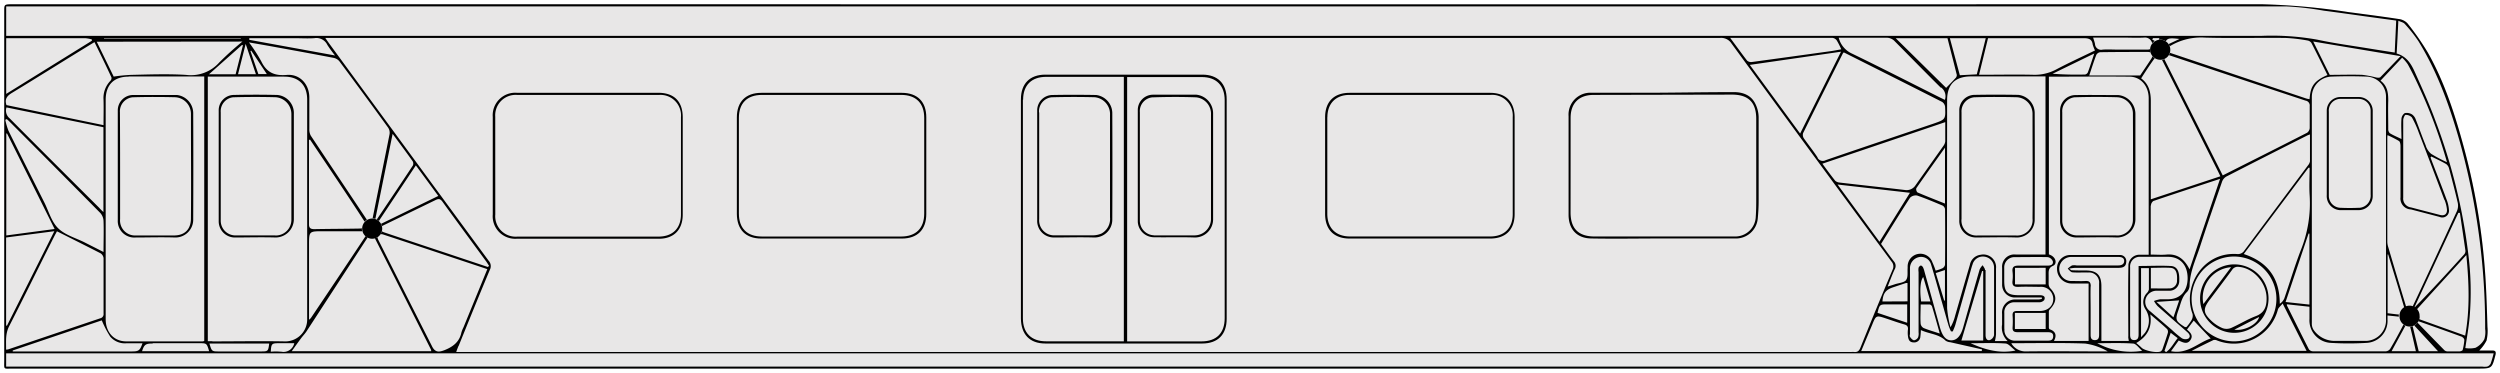 <svg id="last_carriage" data-name="last_carriage" xmlns="http://www.w3.org/2000/svg" viewBox="0 0 589.5 87.93"><defs><style>.bg{fill:#e8e7e7;}.empty{fill:none;}</style></defs><title>Last Carriage</title><path class="bg" d="M587.61,82.65h-3a9.5,9.5,0,0,0,1.72-2.36,10,10,0,0,0,.21-3.21c-.09-3.24-.19-6.48-.36-9.71a155.51,155.51,0,0,0-5.07-32.14c-2.12-7.88-4.58-15.66-8.61-22.8a61.57,61.57,0,0,0-4.84-6.95,3.4,3.4,0,0,0-2.06-1c-3.94-.6-7.9-1.11-11.85-1.63A159.26,159.26,0,0,0,533.14,1c-244.15.06-286.3,0-530.44,0C1,1.05,1,1.05,1,2.71v82.2c0,2.35-.3,2,2,2h581.2c3.42,0,3.4,0,4.25-3.29C588.61,82.85,588.34,82.64,587.61,82.65Z"/><path class="empty" d="M248.84,55.51h8.76a5.19,5.19,0,0,0,2.14-.43,3.92,3.92,0,0,0,2-3.82V27.15a4,4,0,0,0-3.58-4.21q-4.91-.15-9.83,0A3.34,3.34,0,0,0,245,26.28q0,.12,0,.24V51.71a3.54,3.54,0,0,0,3.84,3.8Z"/><path class="empty" d="M179.65,55.76h32.86c3.48,0,5.42-1.94,5.42-5.42q0-11.27,0-22.55c0-3.48-1.94-5.42-5.42-5.42H179.66c-3.48,0-5.42,1.94-5.42,5.42V50.34C174.24,53.82,176.18,55.76,179.65,55.76Z"/><path class="empty" d="M246.64,80.48H265V18.07H246.64c-3.48,0-5.44,2-5.44,5.41V75.07C241.2,78.53,243.17,80.47,246.64,80.48Zm-2.07-41.3v-13a3.62,3.62,0,0,1,3.44-3.8h.14c3.44-.06,6.87-.06,10.31,0a4.34,4.34,0,0,1,3.83,4.18V51.74A4.2,4.2,0,0,1,258.12,56H258c-3.07-.13-6.15,0-9.23,0a3.9,3.9,0,0,1-4.16-4.1Z"/><path class="empty" d="M122,55.78h33.23c3.36,0,5.3-1.94,5.3-5.26V27.61a4.84,4.84,0,0,0-5.22-5.22H122a4.81,4.81,0,0,0-5.19,5.14v23A4.84,4.84,0,0,0,122,55.78Z"/><path class="empty" d="M509.18,9h-1.51l-.18.35.6.38a2.36,2.36,0,0,1,.94-.34Z"/><path class="empty" d="M436.58,82.88a3.74,3.74,0,0,1,.6,0c.79.13,1.18-.18,1.5-1q3.71-9.2,7.53-18.35a1.75,1.75,0,0,0-.25-2Q427.1,35.91,408.29,10.19a2.87,2.87,0,0,0-2.65-1.32H76.7c.37.53.59.86.82,1.18l37.67,51.34a1.87,1.87,0,0,1,.28,2.13c-2.5,6-4.92,12-7.36,17.94-.16.39-.3.79-.52,1.35h329ZM369.87,27.39a5.15,5.15,0,0,1,5.44-5.52h14.4c6.35,0,12.71-.12,19.06-.15,2.16,0,4.06.67,5.1,2.69a7.39,7.39,0,0,1,.81,3.17c.08,6.6.06,13.2,0,19.79,0,1.39-.08,2.79-.21,4.18a5.16,5.16,0,0,1-5.41,4.68H392.14c-5.68,0-11.35.08-17,0-3.34-.06-5.28-2.23-5.29-5.54Q369.85,39.05,369.87,27.39Zm-57.4.26c0-3.69,2.09-5.78,5.79-5.78h33.11c3.69,0,5.78,2.09,5.78,5.79V50.45c0,3.69-2.09,5.78-5.79,5.78H318.25c-3.69,0-5.78-2.09-5.78-5.79q0-11.37,0-22.77ZM240.73,49.21V23.42c0-3.7,2.09-5.82,5.76-5.82h37c3.67,0,5.76,2.11,5.76,5.82V75.13c0,3.71-2.09,5.82-5.76,5.82h-37c-3.67,0-5.76-2.12-5.76-5.82ZM173.78,27.68c0-3.69,2.09-5.78,5.78-5.79h33.11c3.69,0,5.79,2.09,5.79,5.78V50.46c0,3.69-2.09,5.78-5.78,5.79H179.53c-3.69,0-5.78-2.09-5.79-5.78Q173.78,39.07,173.78,27.68Zm-57.52-.1a5.31,5.31,0,0,1,5.7-5.69H155.3c3.73,0,5.76,2.06,5.76,5.8V50.6c0,3.54-2.07,5.7-5.63,5.71H121.85a5.31,5.31,0,0,1-5.59-5.69q0-11.53,0-23Z"/><path class="empty" d="M77.2,10.53a2.86,2.86,0,0,0-3.09-1.61c-1.58.15-3.19,0-4.79,0H58.78v.47l20.27,3.69A29.06,29.06,0,0,1,77.2,10.53Z"/><path class="empty" d="M505.6,8.92c-1.71.13-3.43,0-5.14,0h-6.89a13.32,13.32,0,0,1,.44,1.5,1.44,1.44,0,0,0,1.8,1.34c1.22-.12,2.47,0,3.71,0,2.27,0,4.55-.05,6.82,0a1.79,1.79,0,0,0,.67-.12,2.36,2.36,0,0,1,.5-1.32A1.74,1.74,0,0,0,505.6,8.92Z"/><path class="empty" d="M66.19,82.9A2.59,2.59,0,0,0,69.33,81l0-.12H65.71c-1.67,0-1.77.1-1.89,1.93A13.56,13.56,0,0,1,66.19,82.9Z"/><path class="empty" d="M376,55.78h33a4.83,4.83,0,0,0,5-4.66v0c.07-1.52.11-3,.11-4.55V28.06c0-3.89-1.83-5.73-5.72-5.73l-32.6.06c-3.48,0-5.43,2-5.43,5.41q0,11.16,0,22.31C370.35,53.91,372.2,55.77,376,55.78Z"/><path class="empty" d="M283.25,80.48c3.54,0,5.47-1.94,5.47-5.5V23.51c0-3.48-1.94-5.44-5.41-5.44H266.89a9.08,9.08,0,0,0-1.16,0V80.48ZM268.33,52.32V26.18a3.6,3.6,0,0,1,3.4-3.79h0c3.44-.08,6.87-.06,10.31,0A4.42,4.42,0,0,1,286,26.77V51.71A4.29,4.29,0,0,1,281.69,56h0c-3.23-.15-6.47,0-9.71,0A3.83,3.83,0,0,1,268.33,52.32Z"/><path class="empty" d="M318.34,55.76h33c3.34,0,5.33-2,5.33-5.26V27.59c0-3.22-2-5.21-5.27-5.21H318.17c-3.23,0-5.21,2-5.21,5.26V50.43C313,53.81,314.93,55.76,318.34,55.76Z"/><path class="empty" d="M285.53,51.5V27a3.89,3.89,0,0,0-3.55-4.1c-3.31-.12-6.64-.11-10,0a3.27,3.27,0,0,0-3.26,3.28q0,.13,0,.26V52.14A3.44,3.44,0,0,0,272,55.51h9.59a3.89,3.89,0,0,0,3.92-3.86Q285.53,51.58,285.53,51.5Z"/><path class="empty" d="M508.11,13.74l-.13.14c-1.06,1.49-2,3-3.08,4.6,1.84,1.39,2.3,3.22,2.28,5.34-.06,7.23,0,14.47,0,21.71V47l16.41-5.42c-.22-.47-.38-.83-.56-1.18l-7.66-15.19-5.5-10.91a1.68,1.68,0,0,0-.14-.22,2.18,2.18,0,0,1-1.6-.34Z"/><path class="empty" d="M544.64,46c-.16-2.13,0-4.28,0-6.41l-.27,0L529.08,59.9c5.7,1.9,8.54,5.69,8.49,11.74a3,3,0,0,0,1.06-1.25c1.3-3.76,2.43-7.59,3.86-11.3A29.63,29.63,0,0,0,544.64,46Z"/><path class="empty" d="M549.32,17.63c2.61,0,5.17-.06,7.71,0a25.4,25.4,0,0,1,3.24.62c.34.06.84.1,1-.08,1.51-1.52,3-3.1,4.72-5l-20.6-3.45Z"/><path class="empty" d="M558,18.15c-2.71-.11-5.44-.1-8.16,0a4.8,4.8,0,0,0-4.73,4.79V76.33a2.65,2.65,0,0,0,.43,1.56,6,6,0,0,0,4.78,2.58h7.2a4.86,4.86,0,0,0,5.08-5.14v-26h0V23.17a4.76,4.76,0,0,0-4.49-5Zm1.47,27.92a3.33,3.33,0,0,1-3.23,3.43h-4.14a3.32,3.32,0,0,1-3.47-3.56V26.28a3.23,3.23,0,0,1,3-3.41h4.38a3.28,3.28,0,0,1,3.36,3.2q0,.11,0,.21.07,9.9.06,19.79Z"/><path class="empty" d="M544.56,71.82V55.08h-.21l-5.42,16.14Z"/><path class="empty" d="M512.1,77.79a22.81,22.81,0,0,0,2.38,2,1.69,1.69,0,0,0,1.52.09c.61-.44.3-1.06-.21-1.51l-.45-.4c-2.2-1.92-4.41-3.83-6.59-5.77a6.36,6.36,0,0,1-.84-1.2,9,9,0,0,1,1.49-.41,19.06,19.06,0,0,1,2,0c2.78-.11,4.45-2,4.44-5s-1.7-4.92-4.48-5h-6.6a2.27,2.27,0,0,0-2.46,2.48V78.91c0,.71.12,1.34,1,1.32s1-.66,1-1.36V62.65c2.65,0,5.12-.09,7.59,0,1.51.08,2.1,1.24,2,3.36a2.31,2.31,0,0,1-2.13,2.47h-.1c-1,.07-1.92,0-2.88,0a2.64,2.64,0,0,0-1.74,4.9Z"/><path class="empty" d="M506.66,68.23v-5h-1.85V79.49c.48-.55.77-.82,1-1.14a4.88,4.88,0,0,0,0-5.5,3.07,3.07,0,0,1,.31-3.74A1.71,1.71,0,0,0,506.66,68.23Z"/><path class="empty" d="M568.78,27.71a2,2,0,0,0-1.5-.59c-.17,0-.53.79-.54,1.22V46.55a2.1,2.1,0,0,0,1.77,2.38h.07q3.39.9,6.8,1.77c1.07.28,1.74-.19,1.66-1.29a8.4,8.4,0,0,0-.58-2.3q-3-8-6.07-16A22.51,22.51,0,0,0,568.78,27.71Z"/><path class="empty" d="M511.52,68a1.78,1.78,0,0,0,1.85-1.91c.11-1.86-.33-2.85-1.51-2.94-1.53-.11-3.08,0-4.66,0v4.89C508.78,68,510.13,68.07,511.52,68Z"/><path class="empty" d="M511.37,10.39l2.55-1.24c-2.09-.25-2.8-.25-3.24.55A2.39,2.39,0,0,1,511.37,10.39Z"/><path class="empty" d="M510.33,13.91a1.21,1.21,0,0,0,.1.3q4.45,8.89,8.94,17.76l4.73,9.42c6.74-3.39,13.33-6.7,19.9-10.06a1.5,1.5,0,0,0,.61-1.11c.07-1.72,0-3.44,0-5.15a1.17,1.17,0,0,0-1-1.34h0L511.43,13h0A2.39,2.39,0,0,1,510.33,13.91Z"/><path class="empty" d="M556.13,23.39h-4.08a2.76,2.76,0,0,0-2.89,3V46.07a2.82,2.82,0,0,0,2.63,3H552q2,.09,4.08,0A2.88,2.88,0,0,0,559,46.23q0-.14,0-.28V26.39a2.81,2.81,0,0,0-2.61-3Z"/><path class="empty" d="M47,81H36c-1.59,0-1.94.26-2.46,1.88H49.31C48.78,81,48.78,81,47,81Z"/><path class="empty" d="M577,38.26a118.58,118.58,0,0,0-6.59-17.87c-.8-1.77-1.67-3.52-2.6-5.23a9.19,9.19,0,0,0-1.45-1.59L561.26,19c1.65,1.24,1.88,2.88,1.83,4.67-.07,2.24,0,4.48,0,6.71,0,.35.11.88.35,1a30.83,30.83,0,0,0,2.76,1.38c0-1.71-.07-3.22,0-4.73a1.81,1.81,0,0,1,.79-1.38,2.39,2.39,0,0,1,1.72.32,2.5,2.5,0,0,1,.88,1.23c.81,2,1.52,4.1,2.35,6.12a4.31,4.31,0,0,0,1.23,1.93A31.63,31.63,0,0,0,577,38.26Z"/><path class="empty" d="M511.63,12.46l.13.06q16,5.38,32,10.73a6.71,6.71,0,0,0,.77.16c.28-2.59.63-4.18,4.23-5.69-1.28-2.58-2.51-5.09-3.79-7.57a1.39,1.39,0,0,0-.93-.58,38.44,38.44,0,0,0-5.1-.6c-6.32-.07-12.64.1-19-.08a14.23,14.23,0,0,0-8.31,2l-.07.06a2.19,2.19,0,0,1,0,1.49Z"/><path class="empty" d="M85.9,52c-2-3-4-6.07-6-9.1l-6.71-10L73,33v19.9c0,.86.35,1.18,1.23,1.16,3.6-.07,7.2-.07,10.8-.14a1.72,1.72,0,0,0,.43-.08,2.37,2.37,0,0,1,.65-1.54A1.45,1.45,0,0,0,85.9,52Z"/><path class="empty" d="M567.19,76.84c-1.09,1.93-2.13,3.9-3.26,6h5.74c-.46-2-.87-3.89-1.36-5.78h-.16A2.37,2.37,0,0,1,567.19,76.84Z"/><path class="empty" d="M567.06,72.55a2.19,2.19,0,0,0-.06-.33q-.77-2.64-1.57-5.27-1.06-3.51-2.14-7h-.13V73.9l2.22.27a2.09,2.09,0,0,0,.43,0A2.38,2.38,0,0,1,567.06,72.55Z"/><path class="empty" d="M565.78,74.73h0c-.83-.12-1.66-.18-2.66-.29v1a5.2,5.2,0,0,1-4.9,5.46,69.44,69.44,0,0,1-8.51,0,5.32,5.32,0,0,1-5-5.62V72.39l-5.33-.58c0,.16,0,.21,0,.24,1.72,3.47,3.43,6.93,5.2,10.38a1.25,1.25,0,0,0,1,.47h17.15a1.38,1.38,0,0,0,1-.56c1.08-1.86,2.1-3.76,3.12-5.67a.76.76,0,0,0,0-.08A2.37,2.37,0,0,1,565.78,74.73Z"/><path class="empty" d="M90.05,54.53a1.54,1.54,0,0,0,.41.23c5.1,1.72,10.22,3.41,15.33,5.11L115.06,63l.26-.29a8.66,8.66,0,0,0-.66-1c-3.44-4.7-6.91-9.37-10.32-14.1-.52-.73-.92-.75-1.65-.39l-12.37,6a1.39,1.39,0,0,0-.25.16,2.17,2.17,0,0,1,0,1.17Z"/><path class="empty" d="M97.37,39a1.14,1.14,0,0,0-.08-1c-1.47-2.07-3-4.11-4.71-6.44L88.47,51.65a2.36,2.36,0,0,1,.36.15C91.69,47.54,94.55,43.29,97.37,39Z"/><path class="empty" d="M89,55.93a1.86,1.86,0,0,0,.16.58q6.29,12.53,12.61,25c.74,1.47,1.51,1.66,3,1.06,2-.78,3.52-1.93,4-4.17a7.14,7.14,0,0,1,.49-1.22l5.62-13.72c-8.33-2.78-16.51-5.51-24.7-8.21a1.37,1.37,0,0,0-.5,0A2.39,2.39,0,0,1,89,55.93Z"/><path class="empty" d="M569.39,16.94c1.73,3.85,3.49,7.71,4.94,11.67A134.19,134.19,0,0,1,582,59.27a71.38,71.38,0,0,1,.38,15.79c-.24,2.33-.67,4.64-1,7.06a6,6,0,0,0,2.42-.07,4.89,4.89,0,0,0,2.06-2,5.78,5.78,0,0,0,.15-2.48,163.15,163.15,0,0,0-5.88-43.93c-2.34-8.32-5.22-16.45-9.78-23.86a32.67,32.67,0,0,0-3.26-4.12c-.3-.35-.89-.45-1.5-.74-.13,2.76-.26,5.23-.38,7.77C567.48,13.32,568.56,15.08,569.39,16.94Z"/><path class="empty" d="M89.85,52.79l13.5-6.56L98.06,39,89.34,52.14A2.38,2.38,0,0,1,89.85,52.79Z"/><path class="empty" d="M568.78,72.39a1.1,1.1,0,0,0,.11-.17Q574.12,61,579.28,49.84a3.27,3.27,0,0,0,.19-2c-.62-2.72-1.33-5.42-2.06-8.11a1.82,1.82,0,0,0-.67-1c-1.13-.65-2.32-1.2-3.49-1.78l-.19.22c.13.37.26.73.4,1.09,1.13,2.94,2.28,5.88,3.38,8.83a8.07,8.07,0,0,1,.56,2.43,1.58,1.58,0,0,1-2.2,1.68l-6.76-1.76a2.57,2.57,0,0,1-2.24-2.86V34.35c0-.39-.1-1-.36-1.14a27,27,0,0,0-2.69-1.38c0,.31-.06.47-.06.62V56.93a4.26,4.26,0,0,0,.19,1.17q2.09,7,4.2,14a.91.91,0,0,0,.12.23A2.17,2.17,0,0,1,568.78,72.39Z"/><path class="empty" d="M576.44,82.63a1.19,1.19,0,0,0,.76.23H580c.27,0,.71-.18.75-.36a12.9,12.9,0,0,0,.39-2.33.86.86,0,0,0-.47-.66c-3.38-1.24-6.79-2.45-10.38-3.73a2.36,2.36,0,0,1-.19.3C572.27,78.39,574.35,80.52,576.44,82.63Z"/><path class="empty" d="M570.32,82.82h4.56l-5.61-6.07a2.35,2.35,0,0,1-.38.16Z"/><path class="empty" d="M570.43,75.31c3.58,1.3,7.17,2.57,10.9,3.9,1.14-6.28.91-12.46.27-19-4.06,4.46-7.89,8.65-11.7,12.85a2.29,2.29,0,0,1,.53,2.25Z"/><path class="empty" d="M26.78,18c1.47-.16,2.72-.39,4-.4,4.35,0,8.72-.22,13.06,0a8.94,8.94,0,0,0,7.83-2.93,73.19,73.19,0,0,1,5.46-4.93H22.78Z"/><path class="empty" d="M49.28,17.55h6.28l1.72-6.82-.2-.1Z"/><path class="empty" d="M62.92,17.51,59.24,12l-.19.09,1.84,5.43Z"/><path class="empty" d="M56.78,9H24.53v.12H56.85Z"/><path class="empty" d="M56.13,17.54h4.21l-2.41-7.15Z"/><path class="empty" d="M32.06,55.51h8.88c2.75,0,4-1.65,4-4,.11-8.19.06-16.39,0-24.59a3.92,3.92,0,0,0-3.68-4c-3.24-.08-6.48-.09-9.71,0a3.34,3.34,0,0,0-3.36,3.32q0,.12,0,.24V51.66a3.54,3.54,0,0,0,3.81,3.85Z"/><path class="empty" d="M87.78,51.53c1.37-6.62,2.73-13.24,4-19.86a2.17,2.17,0,0,0-.33-1.52q-5.6-7.86-11.39-15.63a2.34,2.34,0,0,0-1.28-.83c-4.62-.89-9.26-1.73-13.89-2.58L58.76,10a37.78,37.78,0,0,1,2.9,4.43c1.24,2.64,3.1,3.45,6,3.2C70.75,17.39,73,19.84,73,23v7.43A3,3,0,0,0,73.41,32Q80,41.93,86.64,51.82h0a2.36,2.36,0,0,1,1.14-.3Z"/><path class="empty" d="M24.92,23.51V75.22c0,3.08,1.94,5.22,4.87,5.24h18a1.51,1.51,0,0,0,.37-.11V18.07H30.33C26.87,18.07,24.92,20,24.92,23.51Zm2.86,15.67v-13a3.62,3.62,0,0,1,3.39-3.83H41.7a4.33,4.33,0,0,1,3.84,4.18V51.75A4.2,4.2,0,0,1,41.37,56h-.16c-3.07-.13-6.15,0-9.23,0a3.9,3.9,0,0,1-4.2-4.09Z"/><path class="empty" d="M68.78,26.9a4,4,0,0,0-3.67-4c-3.23-.08-6.48-.09-9.71,0a3.31,3.31,0,0,0-3.33,3.29q0,.14,0,.28V52a3.46,3.46,0,0,0,3.38,3.48h9.35a3.7,3.7,0,0,0,4-3.79Q68.78,39.31,68.78,26.9Z"/><path class="empty" d="M86.78,56.07a1.35,1.35,0,0,0-.19.23l-14.33,22c-.35.53-.81,1-1.19,1.49-.72,1-1.41,2-2.23,3.08h32.84a1.67,1.67,0,0,0-.05-.37l-13.1-26a1.48,1.48,0,0,0-.16-.25,2.26,2.26,0,0,1-1.6-.13Z"/><path class="empty" d="M85.46,54.54h-9.3c-3.24,0-3.24,0-3.24,3.23V75.48a3.77,3.77,0,0,0,.43-.4l12.7-19a1.83,1.83,0,0,0,.17-.31A2.37,2.37,0,0,1,85.46,54.54Z"/><path class="empty" d="M51.69,82.88h9.7c1.83,0,1.83,0,2.08-1.87H49.37C49.93,82.88,49.93,82.88,51.69,82.88Z"/><path class="empty" d="M3,82.65l.07.23H31.1c1.65,0,1.91-.2,2.53-1.93H29.9A4.53,4.53,0,0,1,26,79.39a24.51,24.51,0,0,1-2-3.86Z"/><path class="empty" d="M72.48,75.08c-.06-17.19,0-34.39,0-51.59,0-3.47-2-5.42-5.43-5.42h-18V80.48h1.1c5.68,0,11.36-.05,17,0a5.18,5.18,0,0,0,5.33-5Q72.49,75.27,72.48,75.08ZM55.28,56a3.81,3.81,0,0,1-3.71-3.75q0-6.48,0-13t0-13.08A3.6,3.6,0,0,1,55,22.39h0q5.16-.12,10.32,0a4.28,4.28,0,0,1,3.93,4.45V51.67A4.32,4.32,0,0,1,65,56C61.78,55.88,58.52,56,55.28,56Z"/><path class="empty" d="M506.41,12.26c-3.72,0-7.44,0-11.16.06a1.24,1.24,0,0,0-.94.61c-.57,1.48-1,3-1.68,4.88h12c.77-1.15,1.71-2.54,2.63-3.94a1.82,1.82,0,0,0,.27-.61,2.36,2.36,0,0,1-.47-.89A1.83,1.83,0,0,0,506.41,12.26Z"/><path class="empty" d="M467.34,82.39l-7.46-1.72a2.39,2.39,0,0,1-1.1-.28c-1.6-1.61-3.86-1.57-5.84-2.51a6.22,6.22,0,0,1-.12,1.56,1.45,1.45,0,0,1-1.52,1.38h-.11c-1,0-1.23-.73-1.34-1.49a6.43,6.43,0,0,1,0-1.56,1,1,0,0,0-.85-1.19c-1.46-.42-2.89-.94-4.33-1.41-2.33-.77-2.33-.77-3.27,1.54l-2.52,6.17h28.39Z"/><path class="empty" d="M432.09,9H408c1.41,1.93,2.65,3.68,4,5.37a1.43,1.43,0,0,0,1.13.32q9.35-1.25,18.68-2.57c.76-.11,1.52-.26,2.4-.42a18.32,18.32,0,0,0-1.06-2.06A1.45,1.45,0,0,0,432.09,9Z"/><path class="empty" d="M445,9c-3.16-.07-6.32,0-9.47,0h-2a5.64,5.64,0,0,0,3.2,3.77c6.9,3.34,13.73,6.83,20.58,10.27l1.25.61a2.56,2.56,0,0,0-.89-2.92c-3.71-3.64-7.34-7.36-11-11A2.62,2.62,0,0,0,445,9Z"/><path class="empty" d="M447,9l11.89,11.77c.72-.74,1.53-1.54,2.28-2.38a1,1,0,0,0,.22-.81c-.71-2.86-1.45-5.71-2.18-8.58Z"/><path class="empty" d="M462,17.74l4-.21L468.18,9h-8.4Z"/><path class="empty" d="M505.07,82.72c-.82-.67-1.47-1.66-2.17-1.71-2.79-.19-5.6-.08-8.4-.08A16.58,16.58,0,0,0,505.07,82.72Z"/><path class="empty" d="M495.92,82.88H497c-1.78-.83-3.58-1.78-5.41-1.85-5.7-.21-11.41-.08-17.33-.08a3.88,3.88,0,0,0,3.55,2C483.86,82.81,489.89,82.88,495.92,82.88Z"/><path class="empty" d="M475.2,82.69c-.92-.68-1.61-1.61-2.35-1.67-2.61-.19-5.24-.07-8.19-.07C468.12,82.5,471.35,83.39,475.2,82.69Z"/><path class="empty" d="M519.58,71.68l6.53-8.7a7.24,7.24,0,0,0-6.53,8.7Z"/><path class="empty" d="M516.93,74c-2.46-6.34,2.36-14.66,10.43-14.13a1.8,1.8,0,0,0,1.78-.85q7.45-10,14.94-20a2.09,2.09,0,0,0,.51-1V31.67a6.12,6.12,0,0,0-.62.25q-9.57,4.83-19.11,9.7a2.32,2.32,0,0,0-1,1.24C522.1,48,520.33,53,518.67,58.17c-1,3-2.38,5.86-2.45,9.09a2.35,2.35,0,0,1-.58,1.53c-1.22,1.15-1.45,2.72-2,4.16-.88,2.48-.77,2.72,1.51,4.17h.25a11.9,11.9,0,0,0,1.2-1.65A2.06,2.06,0,0,0,516.93,74Z"/><path class="empty" d="M512.5,74.85l1.35-4-5.37.41Z"/><path class="empty" d="M532.72,74.73l-5.85,3C529.22,78.1,532.3,76.46,532.72,74.73Z"/><path class="empty" d="M491.35,8.92c-7,.07-14.08,0-21.12,0h-1.45l-2.2,8.65c4.36,0,8.51-.07,12.67,0a10.8,10.8,0,0,0,5.53-1.18c3-1.58,6.08-3,9.16-4.49a9.83,9.83,0,0,1-.45-1.45C493.31,9.16,492.58,8.91,491.35,8.92Z"/><path class="empty" d="M526.84,80.46a10.06,10.06,0,1,0-10.06-10.07A10.06,10.06,0,0,0,526.84,80.46Zm.09-18.12a8.07,8.07,0,1,1-8.15,8.05,8.07,8.07,0,0,1,8.15-8.05Z"/><path class="empty" d="M509.6,82.82a1.21,1.21,0,0,0,.44-.66c.42-1.21.84-2.41,1.2-3.64a1.1,1.1,0,0,0-.13-.93c-1.22-1.12-2.5-2.18-4-3.5.49,3.16-.74,5.23-3.3,6.76.5.44.9.76,1.27,1.12C505.78,82.7,508.71,83.29,509.6,82.82Z"/><path class="empty" d="M524.1,77.39a2.81,2.81,0,0,0,2-.06c2-.86,3.81-2,5.82-2.79s2.51-2.23,2.53-4.1c0-3.7-3-7.23-6.53-7.51a1.58,1.58,0,0,0-1.61.72c-1.71,2.35-3.48,4.67-5.23,7s-1.61,3.15.44,5.09A8.62,8.62,0,0,0,524.1,77.39Z"/><path class="empty" d="M538.29,71.62c-.51.64-1,1-1.12,1.43a10.75,10.75,0,0,1-14.39,7.18,1.14,1.14,0,0,0-.76-.06c-1.67.81-3.33,1.65-5.25,2.61h27.14Z"/><path class="empty" d="M1.91,82.39l21.78-7.32A1,1,0,0,0,24.46,74V60.88a1.57,1.57,0,0,0-.72-1.14C20.37,58,17,56.31,13.47,54.56c-.28.53-.51.94-.72,1.36-3.5,7-6.94,14-10.54,21-1,1.85-.7,3.65-.74,5.55A2.71,2.71,0,0,0,1.91,82.39Z"/><path class="empty" d="M1.44,76.74l.19.08L12.78,54.47,1.44,56Z"/><path class="empty" d="M10.45,47.85c1,2,1.67,4.45,3.21,6s4,2.22,6.08,3.26c1.52.77,3,1.52,4.71,2.34,0-2.57,0-5,0-7.35a3,3,0,0,0-.76-1.85Q13,39.39,2.28,28.71c-.22-.22-.45-.42-.68-.62l-.38.17A14.72,14.72,0,0,0,2,30.82C4.78,36.51,7.61,42.17,10.45,47.85Z"/><path class="empty" d="M1.64,31.47l-.16.08v24L12.88,54Z"/><path class="empty" d="M503,26.91a3.87,3.87,0,0,0-3.67-4q-4.85-.13-9.71,0a3.31,3.31,0,0,0-3.33,3.29q0,.14,0,.28V52.15a3.45,3.45,0,0,0,3.25,3.36H499a3.7,3.7,0,0,0,4-3.78Q503.05,39.32,503,26.91Z"/><path class="empty" d="M1.45,86.48H585.39a4.08,4.08,0,0,0,1.07,0,1.17,1.17,0,0,0,.74-.55c.32-.87.54-1.79.77-2.59H1.45Z"/><path class="empty" d="M2.27,27.9Q12.83,38.39,23.34,49c.3.3.61.57,1,1V30L1.52,25.33A2.34,2.34,0,0,0,2.27,27.9Z"/><path class="empty" d="M581.14,60a1.2,1.2,0,0,0,.29-.85c-.41-3-.86-6-1.31-8.94h-.37L569.32,72.6C573.39,68.46,577.28,64.21,581.14,60Z"/><path class="empty" d="M510.84,60.05c2.63-.25,4.25,1.07,5.48,3.47l7.19-21.33c-5.43,1.79-10.58,3.48-15.73,5.2a1.37,1.37,0,0,0-.61,1.06c-.06,1.92,0,3.84,0,5.76v5.84A34.54,34.54,0,0,0,510.84,60.05Z"/><path class="empty" d="M513.54,79.71l-1.65-1.26-1.45,4.26.38.28C512,82.18,512.61,80.86,513.54,79.71Z"/><path class="empty" d="M521.36,79.79l-4-4.22-1.58,2.12c.85.69,1.49,1.51.8,2.49s-1.8.55-2.75.09L512,82.75C515.9,83.58,518.39,80.81,521.36,79.79Z"/><path class="empty" d="M24.45,29.46v-6A5.81,5.81,0,0,1,26.08,19a.92.92,0,0,0,.23-.79c-1.31-2.77-2.67-5.52-4-8.32-6.58,4.08-13,8.1-19.5,12-1.16.7-1.71,1.45-1.26,2.85Z"/><path class="empty" d="M533.44,8.47a61,61,0,0,1,13,.9c4.17.9,8.41,1.45,12.62,2.15,1.84.3,3.69.58,5.65.89.13-2.6.24-5,.36-7.46l-7.34-1C554.47,3.5,551.22,3,548,2.61a69.1,69.1,0,0,0-8.77-1H1.46v7h532Z"/><path class="empty" d="M1.46,9V22.14L21.66,9.61V9.3A8,8,0,0,0,20.05,9H1.46Z"/><path class="empty" d="M470.38,80.39h3a4.41,4.41,0,0,1-1.33-3.92V74a3.08,3.08,0,0,1,3.34-3.35h5.28a4.49,4.49,0,0,0,.78-.14v-.33h-6.18a3,3,0,0,1-3.17-2.82q0-.14,0-.29V63.18a2.88,2.88,0,0,1,3.23-3.13h7v-42H464.78c-3.73,0-5.63,1.88-5.63,5.58V72.69a26.41,26.41,0,0,0,.79,4.52,10.21,10.21,0,0,0,1.09-2.7c1.16-4,2.3-8,3.48-12a2.92,2.92,0,0,1,2.51-2.4,3,3,0,0,1,3.59,3.3q0,7.74,0,15.47A9.52,9.52,0,0,1,470.38,80.39ZM466.21,56A3.9,3.9,0,0,1,462,51.9V26.24a3.62,3.62,0,0,1,3.38-3.84h.2c3.44-.07,6.88-.06,10.31,0a4.33,4.33,0,0,1,3.85,4.21V51.78A4.21,4.21,0,0,1,475.6,56h-.14C472.37,55.89,469.29,56,466.21,56Z"/><path class="empty" d="M442.7,73.76l7,2.34V71.76h-4.63C443.2,71.76,443.2,71.76,442.7,73.76Z"/><path class="empty" d="M449.78,66.77a1.58,1.58,0,0,0-.41,0l-3,1c-1.73.58-2.36,1.42-2.5,3.34h5.91Z"/><path class="empty" d="M449.85,62.8a3.05,3.05,0,0,1,5.82-1c.31.63.51,1.3.78,2a9.77,9.77,0,0,0,1.64-.57,1.2,1.2,0,0,0,.58-.84q.06-6.54,0-13.07a1.15,1.15,0,0,0-.57-.85c-2-.85-4-1.69-6-2.37a1.88,1.88,0,0,0-1.69.53c-2.33,3.58-4.56,7.23-6.83,10.88,1,1.38,2,2.76,3,4.07a1.61,1.61,0,0,1,.21,1.93c-.59,1.26-1.06,2.58-1.65,4.05L446.9,67c.91-.31,2.14-.38,2.62-1s.24-1.87.32-2.84A2.1,2.1,0,0,1,449.85,62.8Z"/><path class="empty" d="M412.6,15.3l11.87,16.17,9.64-19.28Z"/><path class="empty" d="M433.69,43c5.15.6,10.31,1.15,15.46,1.76a2.49,2.49,0,0,0,2.51-1.13Q455,39,458.24,34.36a2.13,2.13,0,0,0,.42-1.07V28.78l-29,9.79q1.5,2.08,3,4A1.68,1.68,0,0,0,433.69,43Z"/><path class="empty" d="M428.55,37.1a1.4,1.4,0,0,0,1.86.69l.09,0c8.46-2.9,16.94-5.75,25.41-8.61,2.86-1,2.89-1,2.75-4a1.6,1.6,0,0,0-.72-1.14c-7.69-3.91-15.41-7.77-23.16-11.67a1.79,1.79,0,0,0-.24.27c-3.13,6.25-6.27,12.5-9.36,18.77a1.48,1.48,0,0,0,.17,1.24C426.37,34.14,427.54,35.56,428.55,37.1Z"/><path class="empty" d="M455.24,71.06l-1.7-5.8c-.74.72-.92,3.25-.56,5.8Z"/><path class="empty" d="M504.65,60.07h2V23.19c0-2.83-1.83-5-4.53-5.07-6.27-.1-12.55,0-19,0V59.93c1.83.59,2,2.28,1,2.68-1.19.51-1.09,1.37-1.06,2.33v2a1.68,1.68,0,0,0,.33.95c1.6,1.78,1.6,3.24,0,5a.9.9,0,0,0-.28.49v3.84a.52.52,0,0,0,.2.4c1.42.49,1.74,1.44,1,2.75h8.17V66.81h-4a3.43,3.43,0,0,1-3.36-3.34A3.13,3.13,0,0,1,488,60.1h12a1.45,1.45,0,0,1,1.52,1.7c-.12,1.26-1.11,1.33-2,1.33H489.38a11.9,11.9,0,0,0-1.37.18c.37.26.46.38.55.38,1.12,0,2.24.05,3.35.06,2.63,0,3.69,1.08,3.7,3.73V80.35h6.47a7.47,7.47,0,0,1-.15-1V62.67a2.61,2.61,0,0,1,2.62-2.6Zm-5.52-4c-3.19-.16-6.39,0-9.59,0a3.82,3.82,0,0,1-3.76-3.81v-26a3.62,3.62,0,0,1,3.38-3.84h.2c3.4-.07,6.8,0,10.19,0a4.48,4.48,0,0,1,4,4.45V51.66A4.32,4.32,0,0,1,499.28,56h-.14Z"/><path class="empty" d="M494,80.23c.87,0,1-.65,1-1.34v-12a2.37,2.37,0,0,0-2.61-2.6c-1.24,0-2.48.06-3.71-.05-.38,0-.72-.55-1.08-.85a5,5,0,0,1,1-.77,2.9,2.9,0,0,1,1.07,0h9.83c.7,0,1.36-.13,1.39-1s-.58-1-1.3-1h-11a2.84,2.84,0,0,0-.34,5.67h.34c1,0,2.08.06,3.11,0s1.36.22,1.31,1.27c-.08,1.83,0,3.67,0,5.51v5.87C493,79.61,493.17,80.23,494,80.23Z"/><path class="empty" d="M479.23,51.49c.11-8.19.06-16.39,0-24.59a3.92,3.92,0,0,0-3.68-4c-3.24-.08-6.48-.09-9.71,0a3.34,3.34,0,0,0-3.36,3.32q0,.12,0,.25,0,6.42,0,12.83,0,6.18,0,12.35a3.54,3.54,0,0,0,3.79,3.84h8.88C477.93,55.51,479.2,53.87,479.23,51.49Z"/><path class="empty" d="M452.14,45.39c2.11.91,4.26,1.74,6.49,2.63V34.82c-2.38,3.35-4.59,6.44-6.76,9.58A1.06,1.06,0,0,0,452.14,45.39Z"/><path class="empty" d="M462.51,80.29h5.18V63.93h-.31Z"/><path class="empty" d="M453.62,77.39c1.13.47,2.32.8,3.79,1.29-.65-2.31-1.22-4.36-1.83-6.4a.8.8,0,0,0-.57-.46c-.69-.06-1.39,0-2.15,0v4.61A1.38,1.38,0,0,0,453.62,77.39Z"/><path class="empty" d="M468.17,79c0,.66.25,1.34,1,1.16a1.61,1.61,0,0,0,1-1.19c.07-5.28.06-10.55,0-15.83a2.6,2.6,0,0,0-2.2-2.61,2.52,2.52,0,0,0-2.85,1.83c-.17.45-.29.91-.42,1.37q-1.82,6.46-3.65,12.91c-.15.51-.39,1-.58,1.48H460a13.48,13.48,0,0,1-.56-1.37c-.59-2-1.16-4.06-1.74-6.1-.79-2.76-1.54-5.54-2.39-8.28a2.44,2.44,0,0,0-2.83-1.86,2.69,2.69,0,0,0-2.21,2.61V78.62c0,.28-.08.63.06.82s.61.72.93.73a1.35,1.35,0,0,0,.93-.7,2.62,2.62,0,0,0,.11-1.17q0-7.14,0-14.27a3.19,3.19,0,0,1,0-1,.93.93,0,0,1,.52-.53.9.9,0,0,1,.51.39,4.92,4.92,0,0,1,.35,1l3.74,13.26c.56,2,1.43,3,2.67,3s2.2-1,2.78-3c1.29-4.57,2.58-9.14,3.9-13.71a4.25,4.25,0,0,1,.72-1c.19.38.54.77.55,1.15V74C468.16,75.75,468.15,77.39,468.17,79Z"/><rect class="empty" x="475.14" y="73.79" width="7.26" height="3.79"/><rect class="empty" x="475.13" y="63.17" width="7.23" height="3.91"/><path class="empty" d="M458.44,70.92l.17-.07V63.69l-2.11.7Z"/><path class="empty" d="M478.9,80.22h3.72c.72,0,1.47,0,1.5-1s-.77-1-1.52-1h-6.84c-.84,0-1.27-.22-1.21-1.16a20.45,20.45,0,0,0,0-2.76c0-.87.33-1.1,1.13-1.08H481a2.86,2.86,0,0,0,3.18-2.84c0-1.68-1.28-2.82-3.19-2.85-1.64,0-3.28-.07-4.92,0-1.12.05-1.65-.24-1.5-1.45a9,9,0,0,0,0-2.16c-.14-1.17.4-1.42,1.45-1.4,2.28.06,4.56,0,6.84,0,.7,0,1.42-.19,1.26-1a1.61,1.61,0,0,0-1.2-1c-2.6-.09-5.2-.08-7.79,0a2.41,2.41,0,0,0-2.47,2.35q0,.1,0,.19v3c0,2.72.73,3.44,3.51,3.44h4.92c.73,0,1.36.28,1,1.14-.13.3-.78.52-1.2.53-1.92.06-3.84,0-5.76,0a2.33,2.33,0,0,0-2.45,2.51v3.72a2.49,2.49,0,0,0,2.69,2.69C476.5,80.25,477.7,80.22,478.9,80.22Z"/><path class="empty" d="M492.25,17.05c.5-1.37,1-2.76,1.51-4.44L484,17.39a75.5,75.5,0,0,0,7.65.2A.92.92,0,0,0,492.25,17.05Z"/><path class="empty" d="M450.36,45.48l-17.06-2L443.19,57Z"/><path class="fg" d="M587.61,82.65h-3a9.5,9.5,0,0,0,1.72-2.36,10,10,0,0,0,.21-3.21c-.09-3.24-.19-6.48-.36-9.71a155.51,155.51,0,0,0-5.07-32.14c-2.12-7.88-4.58-15.66-8.61-22.8a61.57,61.57,0,0,0-4.84-6.95,3.4,3.4,0,0,0-2.06-1c-3.94-.6-7.9-1.11-11.85-1.63A159.26,159.26,0,0,0,533.14,1c-244.15.06-286.3,0-530.44,0C1,1.05,1,1.05,1,2.71v82.2c0,2.35-.3,2,2,2h581.2c3.42,0,3.4,0,4.25-3.29C588.61,82.85,588.34,82.64,587.61,82.65ZM565.53,4.89c.61.29,1.2.39,1.5.74a32.67,32.67,0,0,1,3.26,4.12c4.56,7.41,7.44,15.54,9.78,23.86A163.15,163.15,0,0,1,586,77.54,5.78,5.78,0,0,1,585.8,80a4.89,4.89,0,0,1-2.06,2,6,6,0,0,1-2.42.07c.36-2.42.78-4.73,1-7.06a71.38,71.38,0,0,0-.38-15.79,134.19,134.19,0,0,0-7.63-30.66c-1.45-4-3.21-7.82-4.94-11.67-.84-1.86-1.92-3.62-4.24-4.27C565.28,10.12,565.4,7.65,565.53,4.89Zm15.09,74.62a.86.86,0,0,1,.47.66,12.9,12.9,0,0,1-.39,2.33c0,.18-.49.35-.75.36H577.2a1.19,1.19,0,0,1-.76-.23c-2.09-2.12-4.17-4.26-6.39-6.55a2.38,2.38,0,0,1-.77.67l5.61,6.07h-4.56l-1.43-5.9a2.37,2.37,0,0,1-.59.12c.49,1.9.9,3.82,1.36,5.78h-5.74l3.26-6a2.37,2.37,0,0,1-.48-.29.76.76,0,0,1,0,.08c-1,1.9-2,3.8-3.12,5.67a1.38,1.38,0,0,1-1,.56q-8.58,0-17.15,0a1.25,1.25,0,0,1-1-.47c-1.76-3.44-3.47-6.91-5.2-10.38v-.24l5.33.58v2.88a5.32,5.32,0,0,0,5,5.64h0a69.44,69.44,0,0,0,8.51,0,5.2,5.2,0,0,0,4.9-5.46v-1c1,.11,1.84.17,2.66.29h0v-.07a2.39,2.39,0,0,1,0-.48,2.09,2.09,0,0,1-.43,0L563,73.86V60h.13l2.14,7q.79,2.63,1.57,5.27a2.19,2.19,0,0,1,.06.33,2.35,2.35,0,0,1,.54-.2.91.91,0,0,1-.12-.23q-2.13-7-4.2-14a4.26,4.26,0,0,1-.19-1.17V32.49a2.77,2.77,0,0,1,.06-.62,27,27,0,0,1,2.69,1.38c.26.17.35.75.36,1.14V46.51a2.57,2.57,0,0,0,2.24,2.86l.17,0,6.81,1.78a1.58,1.58,0,0,0,2.2-1.68,8.07,8.07,0,0,0-.56-2.43c-1.1-3-2.25-5.89-3.38-8.83-.14-.36-.27-.73-.4-1.09l.19-.22c1.17.58,2.36,1.13,3.49,1.78a1.82,1.82,0,0,1,.67,1c.72,2.69,1.43,5.39,2.06,8.11a3.27,3.27,0,0,1-.19,2q-5.14,11.21-10.39,22.38a1.1,1.1,0,0,1-.16.15,2.37,2.37,0,0,1,1.07.67c3.81-4.2,7.63-8.39,11.7-12.85.63,6.54.87,12.72-.27,19l-10.9-3.9a2.35,2.35,0,0,1-.19.48c3.64,1.28,7.05,2.49,10.43,3.73ZM88.53,56.45q6.57,13,13.1,26a1.67,1.67,0,0,1,.05.37H68.78c.81-1.12,1.51-2.11,2.23-3.08.38-.51.85-1,1.19-1.49l14.33-22a1.35,1.35,0,0,1,.19-.23,2.38,2.38,0,0,1-.54-.35A1.83,1.83,0,0,1,86,56q-6.33,9.54-12.7,19a3.77,3.77,0,0,1-.43.4V57.76c0-3.23,0-3.23,3.24-3.23h9.3a2.36,2.36,0,0,1-.09-.63v-.09a1.72,1.72,0,0,1-.43.08c-3.6.07-7.2.07-10.8.14-.89,0-1.24-.3-1.23-1.16V33l.24-.09,6.71,10c2,3,4,6,6,9.1a1.45,1.45,0,0,1,.12.25,2.38,2.38,0,0,1,.58-.44h0Q79.88,41.89,73.29,32a3,3,0,0,1-.35-1.56V23c0-3.15-2.24-5.6-5.33-5.33-2.87.25-4.73-.56-6-3.2A37.78,37.78,0,0,0,58.71,10c2.23.39,4.18.72,6.13,1.08,4.63.84,9.27,1.68,13.89,2.58a2.34,2.34,0,0,1,1.32.82q5.79,7.78,11.48,15.63a2.17,2.17,0,0,1,.33,1.52c-1.32,6.63-2.68,13.25-4,19.86a2.36,2.36,0,0,1,.65.12l4.07-20.05c1.71,2.33,3.24,4.37,4.71,6.44a1.14,1.14,0,0,1,.08,1c-2.82,4.27-5.68,8.52-8.54,12.78a2.38,2.38,0,0,1,.5.34L98.06,39l5.29,7.2-13.5,6.58a2.35,2.35,0,0,1,.22.56,1.39,1.39,0,0,1,.25-.16l12.37-6c.74-.36,1.13-.34,1.65.39,3.41,4.72,6.87,9.4,10.32,14.1.24.33.44.7.66,1l-.26.29-9.28-3.1c-5.11-1.7-10.22-3.39-15.33-5.11a1.54,1.54,0,0,1-.41-.23,2.37,2.37,0,0,1-.33.73,1.37,1.37,0,0,1,.5,0c8.19,2.7,16.37,5.44,24.7,8.21l-5.62,13.72a7.14,7.14,0,0,0-.49,1.22c-.46,2.23-2,3.38-4,4.17-1.54.6-2.31.41-3-1.06Q95.47,69,89.17,56.5a1.86,1.86,0,0,1-.16-.58,2.36,2.36,0,0,1-.65.28A1.48,1.48,0,0,1,88.53,56.45Zm-38.44,24H49V18.07H67c3.47,0,5.43,2,5.43,5.42V75.08a5.18,5.18,0,0,1-4.93,5.42h-.43c-5.61-.11-11.27,0-17,0ZM63.48,81c-.25,1.87-.25,1.87-2.08,1.87H51.7c-1.76,0-1.76,0-2.32-1.87ZM57.16,9.8a73.19,73.19,0,0,0-5.46,4.93,8.94,8.94,0,0,1-7.83,2.93c-4.34-.27-8.71-.1-13.06,0a39.74,39.74,0,0,0-4,.4l-4-8.22ZM24.53,9H56.78v.12H24.53Zm35.81,8.49H56.13l1.8-7.14Zm-1.29-5.46.19-.09,3.68,5.53h-2Zm-3.49,5.48H49.28l7.8-6.92.2.1Zm-25.23.52H48.16V80.39a1.51,1.51,0,0,1-.37.11h-18c-2.93,0-4.87-2.16-4.87-5.24q0-18.29,0-36.59,0-7.56,0-15.12C24.92,20,26.87,18.07,30.33,18.07ZM26,79.39a4.53,4.53,0,0,0,3.87,1.55h3.73c-.61,1.73-.88,1.93-2.53,1.93H3L3,82.64l21-7.1A24.51,24.51,0,0,0,26,79.39ZM36,80.93H47c1.75,0,1.75,0,2.31,1.88H33.5C34,81.21,34.38,81,36,81Zm29.74,0h3.65a2.59,2.59,0,0,1-3.05,2l-.12,0a13.56,13.56,0,0,0-2.37,0c.11-1.88.22-2,1.89-2ZM58.78,9.39V9H69.32c1.6,0,3.2.11,4.79,0a2.86,2.86,0,0,1,3.09,1.61A29.06,29.06,0,0,0,79,13.08Zm49.37,72.17c2.44-6,4.86-12,7.36-17.94a1.87,1.87,0,0,0-.28-2.13Q96.34,35.81,77.52,10.12c-.23-.32-.45-.64-.82-1.18H405.64a2.87,2.87,0,0,1,2.65,1.32Q427.09,36,446,61.65a1.75,1.75,0,0,1,.25,2Q442.4,72.76,438.68,82c-.31.77-.7,1.08-1.5,1a3.74,3.74,0,0,0-.6,0h-329c.2-.63.37-1,.53-1.42ZM507.5,9.34l.18-.35h1.51l-.15.39a2.21,2.21,0,0,1,1.65.36c.44-.79,1.15-.8,3.24-.55l-2.56,1.2a2.37,2.37,0,0,1,.25.54l.07-.06a14.23,14.23,0,0,1,8.31-2c6.31.18,12.64,0,19,.08a38.44,38.44,0,0,1,5.1.6,1.39,1.39,0,0,1,.93.58c1.28,2.48,2.51,5,3.79,7.57-3.61,1.51-4,3.1-4.23,5.69a6.71,6.71,0,0,1-.77-.16q-16-5.35-32-10.73l-.13-.06a2.37,2.37,0,0,1-.26.56h0q16.08,5.39,32.2,10.72a1.17,1.17,0,0,1,1,1.32v0c0,1.72,0,3.44,0,5.15a1.5,1.5,0,0,1-.61,1.11c-6.57,3.36-13.17,6.67-19.9,10.06L519.43,32l-8.94-17.76a1.21,1.21,0,0,1-.1-.3,2.37,2.37,0,0,1-.62.17,1.68,1.68,0,0,1,.14.22q2.76,5.45,5.5,10.91L523,40.39c.18.35.34.71.56,1.18L507.16,47V23.82c0-2.12-.45-4-2.28-5.34,1-1.57,2-3.11,3.08-4.6l.13-.14a2.38,2.38,0,0,1-.55-.49,1.82,1.82,0,0,1-.27.61c-.92,1.4-1.86,2.79-2.63,3.94h-12c.63-1.88,1.1-3.4,1.68-4.88a1.24,1.24,0,0,1,.94-.61c3.72-.06,7.44-.06,11.16-.06a1.83,1.83,0,0,1,.68.11,2.36,2.36,0,0,1-.1-.64v-.14a1.79,1.79,0,0,1-.67.12h-6.82c-1.24,0-2.48-.09-3.71,0a1.44,1.44,0,0,1-1.8-1.34c-.09-.46-.26-.9-.44-1.5h6.89c1.71,0,3.44.1,5.14,0a1.74,1.74,0,0,1,1.9,1.35,2.39,2.39,0,0,1,.6-.55Zm64.5,25c-.83-2-1.54-4.09-2.35-6.12a2.5,2.5,0,0,0-.88-1.23,2.39,2.39,0,0,0-1.72-.32,1.81,1.81,0,0,0-.79,1.38c-.1,1.5,0,3,0,4.73-1-.49-1.93-.87-2.76-1.38a1.36,1.36,0,0,1-.35-1c0-2.24-.07-4.48,0-6.71,0-1.79-.18-3.43-1.83-4.67l5.1-5.42a9.19,9.19,0,0,1,1.36,1.6c.93,1.71,1.8,3.46,2.6,5.23A118.58,118.58,0,0,1,577,38.25a31.63,31.63,0,0,1-3.77-2A4.31,4.31,0,0,1,572,34.39Zm4.41,12.75a8.4,8.4,0,0,1,.58,2.3c.08,1.1-.59,1.57-1.66,1.29-2.27-.59-4.54-1.17-6.8-1.77a2.1,2.1,0,0,1-1.85-2.32V28.31c0-.43.37-1.23.54-1.22a2,2,0,0,1,1.5.59,22.51,22.51,0,0,1,1.58,3.47q3.09,8,6.09,16Zm-13.79,2.15h0v26a4.86,4.86,0,0,1-4.57,5.14h-7.71a6,6,0,0,1-4.78-2.58,2.65,2.65,0,0,1-.43-1.56V22.85a4.8,4.8,0,0,1,4.73-4.79q4.08-.15,8.16,0a4.76,4.76,0,0,1,4.6,4.91v.09q0,13.14,0,26.22ZM561.3,18.19c-.19.19-.69.14-1,.08a25.4,25.4,0,0,0-3.24-.62c-2.55-.09-5.11,0-7.71,0l-3.89-7.86,20.6,3.45C564.27,15.1,562.78,16.67,561.3,18.19Zm-18.81,40.9c-1.43,3.71-2.56,7.54-3.86,11.3a3,3,0,0,1-1.06,1.25c0-6.05-2.79-9.85-8.49-11.74l15.26-20.35.27,0c0,2.14-.13,4.29,0,6.41A29.63,29.63,0,0,1,542.49,59.09Zm2.07-4V71.82l-5.62-.61,5.42-16.14Zm-38.7,17.78a4.88,4.88,0,0,1,0,5.5c-.22.31-.5.58-1,1.14V63.23h1.85v5a1.71,1.71,0,0,1-.49.88,3.07,3.07,0,0,0-.36,3.75ZM506,70.3a2.71,2.71,0,0,1,2.75-1.74h2.88a2.31,2.31,0,0,0,2.24-2.38s0-.07,0-.1c.07-2.12-.52-3.28-2-3.36-2.47-.13-4.94,0-7.59,0V78.83c0,.7-.11,1.34-1,1.36s-1-.62-1-1.32V63a2.27,2.27,0,0,1,2.48-2.44h6.6c2.78.06,4.47,2,4.48,5s-1.66,4.91-4.44,5h-2a9,9,0,0,0-1.49.41,6.36,6.36,0,0,0,.84,1.2c2.18,1.94,4.39,3.85,6.59,5.77l.45.4c.51.45.82,1.07.21,1.51a1.69,1.69,0,0,1-1.52-.09,22.81,22.81,0,0,1-2.38-2L507,73.39a2.72,2.72,0,0,1-1-3.11Zm1.17-2.24v-4.9c1.58,0,3.13-.09,4.66,0,1.18.09,1.62,1.08,1.51,2.94A1.78,1.78,0,0,1,511.73,68h-.21c-1.39.06-2.74,0-4.31,0Zm-5.34,11.33a7.47,7.47,0,0,0,.15,1h-6.47V67.51c0-2.66-1.07-3.72-3.7-3.73-1.12,0-2.24,0-3.35-.06-.09,0-.18-.12-.55-.38a11.9,11.9,0,0,1,1.37-.18h10.08c.93,0,1.91-.07,2-1.33a1.45,1.45,0,0,0-1.52-1.7H488a3.13,3.13,0,0,0-2.95,3.3v.08a3.43,3.43,0,0,0,3.36,3.34h4.08V80.39h-8.17c.72-1.31.41-2.26-1-2.75-.1,0-.2-.26-.2-.4V73.4a.9.9,0,0,1,.28-.49c1.65-1.78,1.65-3.24,0-5a1.68,1.68,0,0,1-.33-.95V65c0-1-.13-1.82,1.06-2.33.94-.4.82-2.09-1-2.68V18.08c6.4,0,12.68-.07,19,0,2.7,0,4.52,2.24,4.53,5.07V60.07h-2a2.61,2.61,0,0,0-2.78,2.42q0,.1,0,.21C501.78,68.26,501.85,73.82,501.86,79.39ZM493,67.53c0-1-.35-1.33-1.31-1.27s-2.08,0-3.11,0a2.84,2.84,0,0,1-.34-5.67h11.34c.72,0,1.33.24,1.3,1s-.69,1-1.39,1h-9.85a2.9,2.9,0,0,0-1.07,0,5,5,0,0,0-1,.77c.36.3.7.81,1.08.85,1.23.11,2.47,0,3.71.05a2.37,2.37,0,0,1,2.61,2.6v12c0,.7-.1,1.34-1,1.34s-1-.62-1-1.33V73.05c0-2-.06-3.66,0-5.53Zm-26-7.45a2.92,2.92,0,0,0-2.51,2.4c-1.18,4-2.32,8-3.48,12a10.21,10.21,0,0,1-1.09,2.7,26.41,26.41,0,0,1-.79-4.52c-.06-16.35,0-32.71,0-49.06,0-3.7,1.9-5.58,5.63-5.58h17.57v42h-7a2.88,2.88,0,0,0-3.23,3.13V67A3,3,0,0,0,475,70.15h6.47v.33a4.49,4.49,0,0,1-.78.14h-5.28A3.08,3.08,0,0,0,472.09,74v2.52a4.41,4.41,0,0,0,1.31,3.9h-3a9.52,9.52,0,0,0,.26-1.58V63.34a3,3,0,0,0-3.6-3.27Zm1.07,3.61c0-.39-.36-.77-.55-1.15a3.3,3.3,0,0,0-.72,1c-1.32,4.56-2.61,9.13-3.9,13.71-.58,2-1.5,3-2.78,3s-2.11-1-2.67-3L453.78,64a4.92,4.92,0,0,0-.35-1c-.1-.18-.4-.43-.51-.39a.93.93,0,0,0-.52.53,3.19,3.19,0,0,0,0,1V78.37a2.62,2.62,0,0,1-.11,1.17,1.35,1.35,0,0,1-.93.7c-.32,0-.7-.41-.93-.73s-.06-.54-.06-.82q0-7.56,0-15.11v-.36a2.69,2.69,0,0,1,2.21-2.61,2.44,2.44,0,0,1,2.77,1.78c.85,2.74,1.6,5.52,2.39,8.28.58,2,1.14,4.07,1.74,6.1a13.48,13.48,0,0,0,.56,1.37h.43c.2-.49.43-1,.58-1.48q1.84-6.45,3.65-12.91c.13-.46.25-.92.42-1.37A2.52,2.52,0,0,1,468,60.53a2.6,2.6,0,0,1,2.2,2.61V79a1.61,1.61,0,0,1-1,1.19c-.75.18-1-.5-1-1.16V74.08c0-3.44,0-6.92,0-10.4Zm-.43.25V80.29H462.5l4.88-16.4Zm-14.83,7.85H455a.8.8,0,0,1,.57.46c.61,2,1.18,4.09,1.83,6.4-1.47-.49-2.65-.82-3.79-1.29a1.38,1.38,0,0,1-.72-1c-.11-1.45,0-2.92,0-4.59Zm.68-6.51,1.7,5.8H453c-.35-2.57-.2-5.09.56-5.82Zm-4,.73c-.48.64-1.71.71-2.62,1-.49.17-1,.32-1.76.56.59-1.47,1.06-2.79,1.65-4.05a1.61,1.61,0,0,0-.21-1.93c-1-1.31-2-2.69-3-4.07,2.27-3.65,4.5-7.3,6.83-10.88a1.88,1.88,0,0,1,1.69-.53c2,.68,4,1.53,6,2.37a1.15,1.15,0,0,1,.57.85q.06,6.54,0,13.07a1.2,1.2,0,0,1-.58.84,9.77,9.77,0,0,1-1.64.57,19,19,0,0,0-.78-2,3,3,0,0,0-5.82,1v.36c-.08,1,.14,2.17-.35,2.82Zm-5.61,5.08c.14-1.92.77-2.76,2.5-3.34l3-1a1.58,1.58,0,0,1,.41,0v4.31Zm5.84.69v4.33l-7-2.34c.5-2,.5-2,2.41-2ZM425.17,31.39c3.09-6.27,6.23-12.52,9.36-18.77a1.79,1.79,0,0,1,.24-.27c7.76,3.9,15.47,7.76,23.16,11.67a1.6,1.6,0,0,1,.72,1.14c.14,3,.12,3-2.75,4-8.47,2.86-17,5.71-25.41,8.61a1.4,1.4,0,0,1-1.9-.55l0-.09c-1-1.53-2.18-3-3.22-4.48A1.48,1.48,0,0,1,425.17,31.39Zm-.7.1L412.6,15.3l21.51-3.11Zm34.22-2.69v4.51a2.13,2.13,0,0,1-.42,1.07Q455,39,451.69,43.67a2.49,2.49,0,0,1-2.51,1.13c-5.15-.61-10.31-1.16-15.46-1.76a1.68,1.68,0,0,1-1-.44c-1-1.27-2-2.61-3-4Zm-.06,6V48c-2.23-.89-4.37-1.72-6.49-2.63a1.06,1.06,0,0,1-.27-1c2.16-3.11,4.38-6.2,6.76-9.55Zm-8.27,10.66L443.18,57l-9.89-13.49Zm8.26,18.21v7.17l-.17.07-2-6.52Zm14,13.84V73.79a2.33,2.33,0,0,1,2.14-2.51h6.07a1.54,1.54,0,0,0,1.2-.53c.38-.86-.25-1.13-1-1.14h-4.92c-2.78,0-3.51-.72-3.51-3.44v-3a2.41,2.41,0,0,1,2.28-2.54h.19c2.6,0,5.2-.06,7.79,0a1.61,1.61,0,0,1,1.2,1c.16.83-.56,1-1.26,1H476c-1,0-1.59.23-1.45,1.4a9,9,0,0,1,0,2.16c-.15,1.21.39,1.51,1.5,1.45,1.64-.08,3.28,0,4.92,0a2.89,2.89,0,0,1,3.19,2.85c0,1.67-1.26,2.82-3.18,2.84h-5.28c-.8,0-1.19.21-1.13,1.08a20.45,20.45,0,0,1,0,2.76c-.07.94.37,1.17,1.21,1.16h6.84c.75,0,1.56,0,1.52,1s-.78,1-1.5,1h-7.32a2.49,2.49,0,0,1-2.67-2.75Zm9.75-14.36v3.91h-7.23V63.17Zm0,10.63v3.79h-7.26V73.79ZM484,17.39l9.83-4.78c-.56,1.68-1,3.07-1.51,4.44a.92.92,0,0,1-.65.52A75.5,75.5,0,0,1,484,17.39ZM507.19,48.5a1.37,1.37,0,0,1,.59-1.11c5.13-1.75,10.29-3.43,15.71-5.22L516.3,63.5c-1.23-2.4-2.85-3.72-5.48-3.47-1.18.11-2.38,0-3.68,0v-5.8c0-1.92,0-3.84,0-5.75Zm6.66,22.33-1.35,4-4-3.64Zm1.39,6.31c-2.28-1.45-2.39-1.69-1.51-4.17.51-1.44.75-3,2-4.16a2.35,2.35,0,0,0,.58-1.53c.07-3.24,1.48-6.11,2.45-9.09,1.66-5.12,3.43-10.22,5.19-15.31a2.32,2.32,0,0,1,1-1.24q9.54-4.89,19.11-9.7c.14-.07.29-.11.63-.25v6.36a2.09,2.09,0,0,1-.51,1l-14.94,20a1.8,1.8,0,0,1-1.78.85C519.39,59.37,514.58,67.69,517,74a2.06,2.06,0,0,1-.23,1.47,11.9,11.9,0,0,1-1.2,1.65,3,3,0,0,1-.36,0Zm1.54-6.75a10,10,0,1,1,10,10.1A10.05,10.05,0,0,1,516.78,70.39ZM494,11.9c-3.08,1.49-6.17,2.9-9.17,4.49a10.8,10.8,0,0,1-5.5,1.24c-4.15-.09-8.31,0-12.67,0L468.78,9h22.53c1.23,0,2,.24,2.15,1.53A9.83,9.83,0,0,0,494,11.9Zm-27.87,5.63-4,.21L459.78,9h8.46Zm-4.73,0a1,1,0,0,1-.22.81c-.76.84-1.56,1.64-2.28,2.38L447,9h12.21c.73,2.87,1.48,5.72,2.18,8.58Zm-3.69,3.1a2.56,2.56,0,0,1,.89,2.92l-1.25-.61c-6.86-3.43-13.68-6.93-20.58-10.27a5.64,5.64,0,0,1-3.2-3.77H445a2.62,2.62,0,0,1,1.64.69c3.69,3.72,7.32,7.44,11,11.08Zm-23.53-9c-.88.15-1.64.31-2.4.42q-9.34,1.3-18.68,2.57a1.43,1.43,0,0,1-1.13-.32c-1.31-1.69-2.55-3.44-4-5.37h24.14a1.45,1.45,0,0,1,1,.61,18.32,18.32,0,0,1,1.07,2.11Zm7.26,65c.94-2.31.94-2.31,3.27-1.54,1.44.48,2.87,1,4.33,1.41.66.19.92.51.85,1.19a6.43,6.43,0,0,0,0,1.56c.11.76.3,1.47,1.34,1.49a1.45,1.45,0,0,0,1.59-1.29v-.06a15.57,15.57,0,0,0,.12-1.56c2,.95,4.24.9,5.84,2.51a2.39,2.39,0,0,0,1.1.36l7.5,1.69-.09.39H438.87Zm23.27,4.3c3,0,5.58-.11,8.19.07.75.05,1.43,1,2.35,1.67-3.85.72-7.08-.17-10.54-1.72Zm9.64,0c5.92,0,11.63-.13,17.33.08A14.58,14.58,0,0,1,497,82.86h-1.11c-6,0-12.06-.07-18.08,0A3.88,3.88,0,0,1,474.29,81Zm20.2,0c2.8,0,5.61-.11,8.4.08.71,0,1.36,1,2.17,1.71a16.58,16.58,0,0,1-10.58-1.79ZM505,82c-.37-.36-.77-.69-1.27-1.12,2.56-1.53,3.8-3.6,3.3-6.76,1.54,1.32,2.82,2.38,4,3.5a1.1,1.1,0,0,1,.13.93c-.36,1.22-.78,2.43-1.2,3.64a1.21,1.21,0,0,1-.44.66c-.85.46-3.78-.13-4.53-.85Zm6.85-3.53,1.65,1.26c-.93,1.15-1.55,2.47-2.73,3.29l-.38-.28Zm1.89,1.82c1,.46,2,1,2.75-.09s0-1.8-.8-2.49l1.59-2.12,4,4.22c-3,1-5.46,3.78-9.36,3Zm8.21-.1a1.14,1.14,0,0,1,.76.06A10.75,10.75,0,0,0,537.13,73c.13-.45.6-.79,1.12-1.43l5.64,11.17H516.78c1.93-1,3.58-1.8,5.26-2.61Zm57.72-30h.37c.44,3,.89,6,1.31,8.94a1.2,1.2,0,0,1-.29.85c-3.86,4.26-7.75,8.51-11.82,12.65ZM1.46,1.51H539.14a69.1,69.1,0,0,1,8.77,1c3.26.42,6.52.89,9.77,1.34l7.34,1c-.1,2.54-.24,5-.34,7.54-2-.31-3.81-.59-5.65-.89-4.21-.7-8.45-1.25-12.62-2.15a61,61,0,0,0-13-.9H1.46ZM21.66,9.3v.31L1.46,22.14V9H20.07A8,8,0,0,1,21.66,9.3ZM2.78,21.93c6.49-3.94,12.92-8,19.5-12,1.37,2.8,2.72,5.55,4,8.32a.92.92,0,0,1-.23.79,5.81,5.81,0,0,0-1.64,4.47c.06,2,0,3.91,0,6L1.52,24.78C1.07,23.39,1.62,22.63,2.78,21.93ZM24.39,30V50a10.38,10.38,0,0,1-1-1Q12.78,38.46,2.27,27.9a2.34,2.34,0,0,1-.74-2.57ZM1.6,28.08c.23.21.46.41.68.63Q13,39.45,23.65,50.22a3,3,0,0,1,.76,1.85c.09,2.38,0,4.77,0,7.35-1.63-.84-3.15-1.59-4.63-2.35-2.07-1-4.51-1.71-6.08-3.26s-2.19-3.93-3.21-6c-2.85-5.67-5.7-11.34-8.5-17a14.72,14.72,0,0,1-.74-2.56ZM1.48,55.52v-24l.16-.08L12.88,54Zm11.33-1L1.63,76.82l-.19-.08V56ZM2.17,76.9c3.59-7,7-14,10.54-21,.21-.42.44-.84.72-1.36C16.94,56.3,20.34,58,23.7,59.72a1.57,1.57,0,0,1,.72,1.14c0,4.36,0,8.71,0,13.07a1,1,0,0,1-.77,1.12L1.91,82.39a2.71,2.71,0,0,1-.48.05C1.47,80.56,1.21,78.75,2.17,76.9Zm585,9a1.17,1.17,0,0,1-.74.55,4.08,4.08,0,0,1-1.07,0H1.45V83.32H588a21.84,21.84,0,0,1-.77,2.59Z"/><path class="fg" d="M246.49,81h37c3.67,0,5.76-2.11,5.76-5.82V23.42c0-3.71-2.09-5.82-5.76-5.82h-37c-3.66,0-5.76,2.12-5.76,5.82v51.7C240.78,78.83,242.78,81,246.49,81Zm19.29-62.83c.39,0,.77,0,1.16,0h16.43c3.46,0,5.4,2,5.41,5.44V75c0,3.56-1.93,5.49-5.47,5.5H265.78Zm-24.53,5.36c0-3.46,2-5.41,5.44-5.41H265V80.48H246.64c-3.48,0-5.44-2-5.44-5.41V23.48Z"/><path class="fg" d="M375.15,56.23c5.67.11,11.35,0,17,0h16.92a5.16,5.16,0,0,0,5.41-4.68c.13-1.39.21-2.78.21-4.18V27.58a7.39,7.39,0,0,0-.81-3.17c-1-2-2.94-2.7-5.1-2.69-6.35,0-12.7.12-19.06.15h-14.4a5.15,5.15,0,0,0-5.45,5.52V50.66C369.87,54,371.78,56.17,375.15,56.23Zm-4.8-28.44c0-3.47,2-5.41,5.43-5.41l32.62-.07c3.89,0,5.72,1.83,5.72,5.73V46.51c0,1.52,0,3-.11,4.55a4.83,4.83,0,0,1-5,4.7H376c-3.81,0-5.66-1.87-5.66-5.67Q370.35,39,370.35,27.79Z"/><path class="fg" d="M121.78,56.3h33.58c3.56,0,5.63-2.16,5.63-5.71V27.68c0-3.74-2-5.79-5.76-5.8H121.89a5.31,5.31,0,0,0-5.7,5.69v23a5.31,5.31,0,0,0,5.59,5.73Zm-5-28.77A4.81,4.81,0,0,1,122,22.39h33.35a4.84,4.84,0,0,1,5.22,5.23V50.53c0,3.31-1.95,5.25-5.3,5.26H122a4.82,4.82,0,0,1-5.21-5.22Q116.78,39,116.78,27.53Z"/><path class="fg" d="M179.53,56.25h33.11c3.69,0,5.78-2.09,5.78-5.79V27.67c0-3.69-2.09-5.78-5.79-5.78h-33.1c-3.69,0-5.78,2.09-5.78,5.79q0,11.4,0,22.79C173.78,54.16,175.84,56.25,179.53,56.25Zm-5.3-28.45c0-3.47,1.94-5.41,5.42-5.42h32.86c3.47,0,5.42,1.94,5.42,5.42q0,11.27,0,22.55c0,3.47-1.95,5.41-5.42,5.42H179.65c-3.48,0-5.42-1.94-5.42-5.42Z"/><path class="fg" d="M318.25,56.25h33.11c3.7,0,5.79-2.09,5.79-5.78V27.68c0-3.69-2.09-5.78-5.78-5.79H318.25c-3.7,0-5.79,2.09-5.79,5.78V50.46C312.47,54.16,314.56,56.25,318.25,56.25ZM313,27.64c0-3.25,2-5.26,5.21-5.26h33.22a4.87,4.87,0,0,1,5.27,5.21V50.5c0,3.3-2,5.26-5.33,5.26h-33c-3.41,0-5.38-2-5.39-5.33q0-11.39,0-22.78Z"/><path class="fg" d="M69.29,51.71V26.88a4.28,4.28,0,0,0-3.93-4.49q-5.16-.12-10.32,0a3.6,3.6,0,0,0-3.47,3.72v0q0,6.54,0,13.08t0,13A3.81,3.81,0,0,0,55.28,56c3.24,0,6.48-.1,9.71,0A4.32,4.32,0,0,0,69.29,51.71Zm-4.51,3.8H55.43A3.46,3.46,0,0,1,52.05,52V26.49a3.31,3.31,0,0,1,3-3.56h.28c3.23-.09,6.48-.09,9.71,0a4,4,0,0,1,3.67,4q0,12.39,0,24.8a3.7,3.7,0,0,1-3.6,3.8Z"/><path class="fg" d="M32,56c3.08,0,6.16-.1,9.23,0a4.2,4.2,0,0,0,4.33-4.07q0-.08,0-.16.06-12.59,0-25.18a4.33,4.33,0,0,0-3.83-4.19H31.39A3.62,3.62,0,0,0,27.77,26q0,.11,0,.22V51.89A3.9,3.9,0,0,0,32,56ZM28.28,26.48a3.34,3.34,0,0,1,3.11-3.55h.24c3.23-.09,6.48-.08,9.71,0a3.92,3.92,0,0,1,3.68,4c0,8.2.08,16.39,0,24.59,0,2.37-1.3,4-4,4H32.1a3.54,3.54,0,0,1-3.78-3.85V39.19Q28.32,33,28.28,26.48Z"/><path class="fg" d="M556.11,22.88H552a3.23,3.23,0,0,0-3.35,3.1q0,.15,0,.31V46a3.32,3.32,0,0,0,3.07,3.55h4.4a3.33,3.33,0,0,0,3.37-3.29s0-.09,0-.14V26.3a3.28,3.28,0,0,0-3.13-3.42Zm2.89,23A2.88,2.88,0,0,1,556.37,49h-.28q-2,.09-4.08,0a2.82,2.82,0,0,1-2.87-2.77q0-.11,0-.23V26.32a2.76,2.76,0,0,1,2.51-3h4.46A2.81,2.81,0,0,1,559,26.05q0,.13,0,.27,0,9.81,0,19.59Z"/><path class="fg" d="M503.53,51.69V26.87a4.48,4.48,0,0,0-4-4.45c-3.4,0-6.8-.06-10.19,0a3.62,3.62,0,0,0-3.57,3.67s0,.1,0,.15v26A3.82,3.82,0,0,0,489.52,56c3.2,0,6.4-.12,9.59,0a4.32,4.32,0,0,0,4.42-4.22S503.53,51.72,503.53,51.69ZM499,55.5h-9.47a3.45,3.45,0,0,1-3.25-3.36V26.49a3.31,3.31,0,0,1,3-3.56h.28q4.85-.14,9.71,0a3.87,3.87,0,0,1,3.67,4q.06,12.41,0,24.82a3.7,3.7,0,0,1-3.62,3.78H499Z"/><path class="fg" d="M475.45,56a4.21,4.21,0,0,0,4.33-4.09q0-.08,0-.15.06-12.59,0-25.18a4.33,4.33,0,0,0-3.85-4.21c-3.44-.06-6.87-.07-10.31,0A3.62,3.62,0,0,0,462,26.06s0,.1,0,.15V51.9a3.9,3.9,0,0,0,3.7,4.09h.47C469.29,56,472.37,55.89,475.45,56Zm-12.92-4.35V26.49a3.34,3.34,0,0,1,3.1-3.56h.25c3.24-.09,6.48-.08,9.71,0a3.92,3.92,0,0,1,3.68,4c0,8.2.08,16.39,0,24.59a3.65,3.65,0,0,1-4,4H466.4a3.54,3.54,0,0,1-3.88-3.84Z"/><path class="fg" d="M526.85,78.48a8.07,8.07,0,1,0-8.07-8.09A8.07,8.07,0,0,0,526.85,78.48Zm0-.74,5.85-3c-.4,1.72-3.48,3.36-5.83,3ZM526.09,63l-6.53,8.7A7.24,7.24,0,0,1,526.11,63Zm-5,7.65c1.74-2.33,3.51-4.65,5.23-7a1.58,1.58,0,0,1,1.61-.72c3.49.29,6.58,3.82,6.53,7.51,0,1.88-.52,3.34-2.53,4.1s-3.85,1.92-5.82,2.79a2.81,2.81,0,0,1-2,.06,8.62,8.62,0,0,1-2.58-1.66c-2.07-1.94-2.11-2.88-.46-5.08Z"/><path class="fg" d="M248.72,56c3.08,0,6.16-.1,9.23,0a4.2,4.2,0,0,0,4.33-4.07q0-.08,0-.16.06-12.59,0-25.18a4.34,4.34,0,0,0-3.82-4.19c-3.44-.06-6.87-.07-10.31,0A3.62,3.62,0,0,0,244.57,26s0,.1,0,.14V51.9a3.9,3.9,0,0,0,3.7,4.09ZM245,26.5a3.34,3.34,0,0,1,3.09-3.57h.24q4.91-.13,9.83,0a4,4,0,0,1,3.58,4.21V51.24a3.92,3.92,0,0,1-2,3.82,5.19,5.19,0,0,1-2.14.43h-8.76a3.54,3.54,0,0,1-3.8-3.83q0-12.57,0-25.16Z"/><path class="fg" d="M281.72,56a4.29,4.29,0,0,0,4.33-4.25v-25a4.42,4.42,0,0,0-3.92-4.42H271.78a3.6,3.6,0,0,0-3.49,3.71V52.28A3.83,3.83,0,0,0,272,55.94C275.24,56,278.49,55.88,281.72,56Zm-9.67-.52a3.44,3.44,0,0,1-3.27-3.36V26.48a3.27,3.27,0,0,1,3-3.53H272c3.31-.11,6.64-.12,10,0a3.89,3.89,0,0,1,3.55,4.1V51.5a3.89,3.89,0,0,1-3.78,4h-.11c-3.16,0-6.36,0-9.56,0Z"/><path class="fg" d="M89.72,55.25a2.39,2.39,0,0,0-1.94-3.72h0a2.39,2.39,0,0,0-2.38,2.29v.09a2.36,2.36,0,0,0,4.32,1.34Z"/><path class="fg" d="M570.53,74.66a2.37,2.37,0,1,0-4.72,0v.07A2.39,2.39,0,0,0,568.19,77h.16a2.42,2.42,0,0,0,2.22-2.37Z"/><path class="fg" d="M507.5,10.27a2.36,2.36,0,0,0-.5,1.32v.14a2.41,2.41,0,0,0,3.34,2.18,2.32,2.32,0,0,0,1.31-1.45,2.43,2.43,0,0,0-.26-2,2.36,2.36,0,0,0-3.87-.16Z"/></svg>